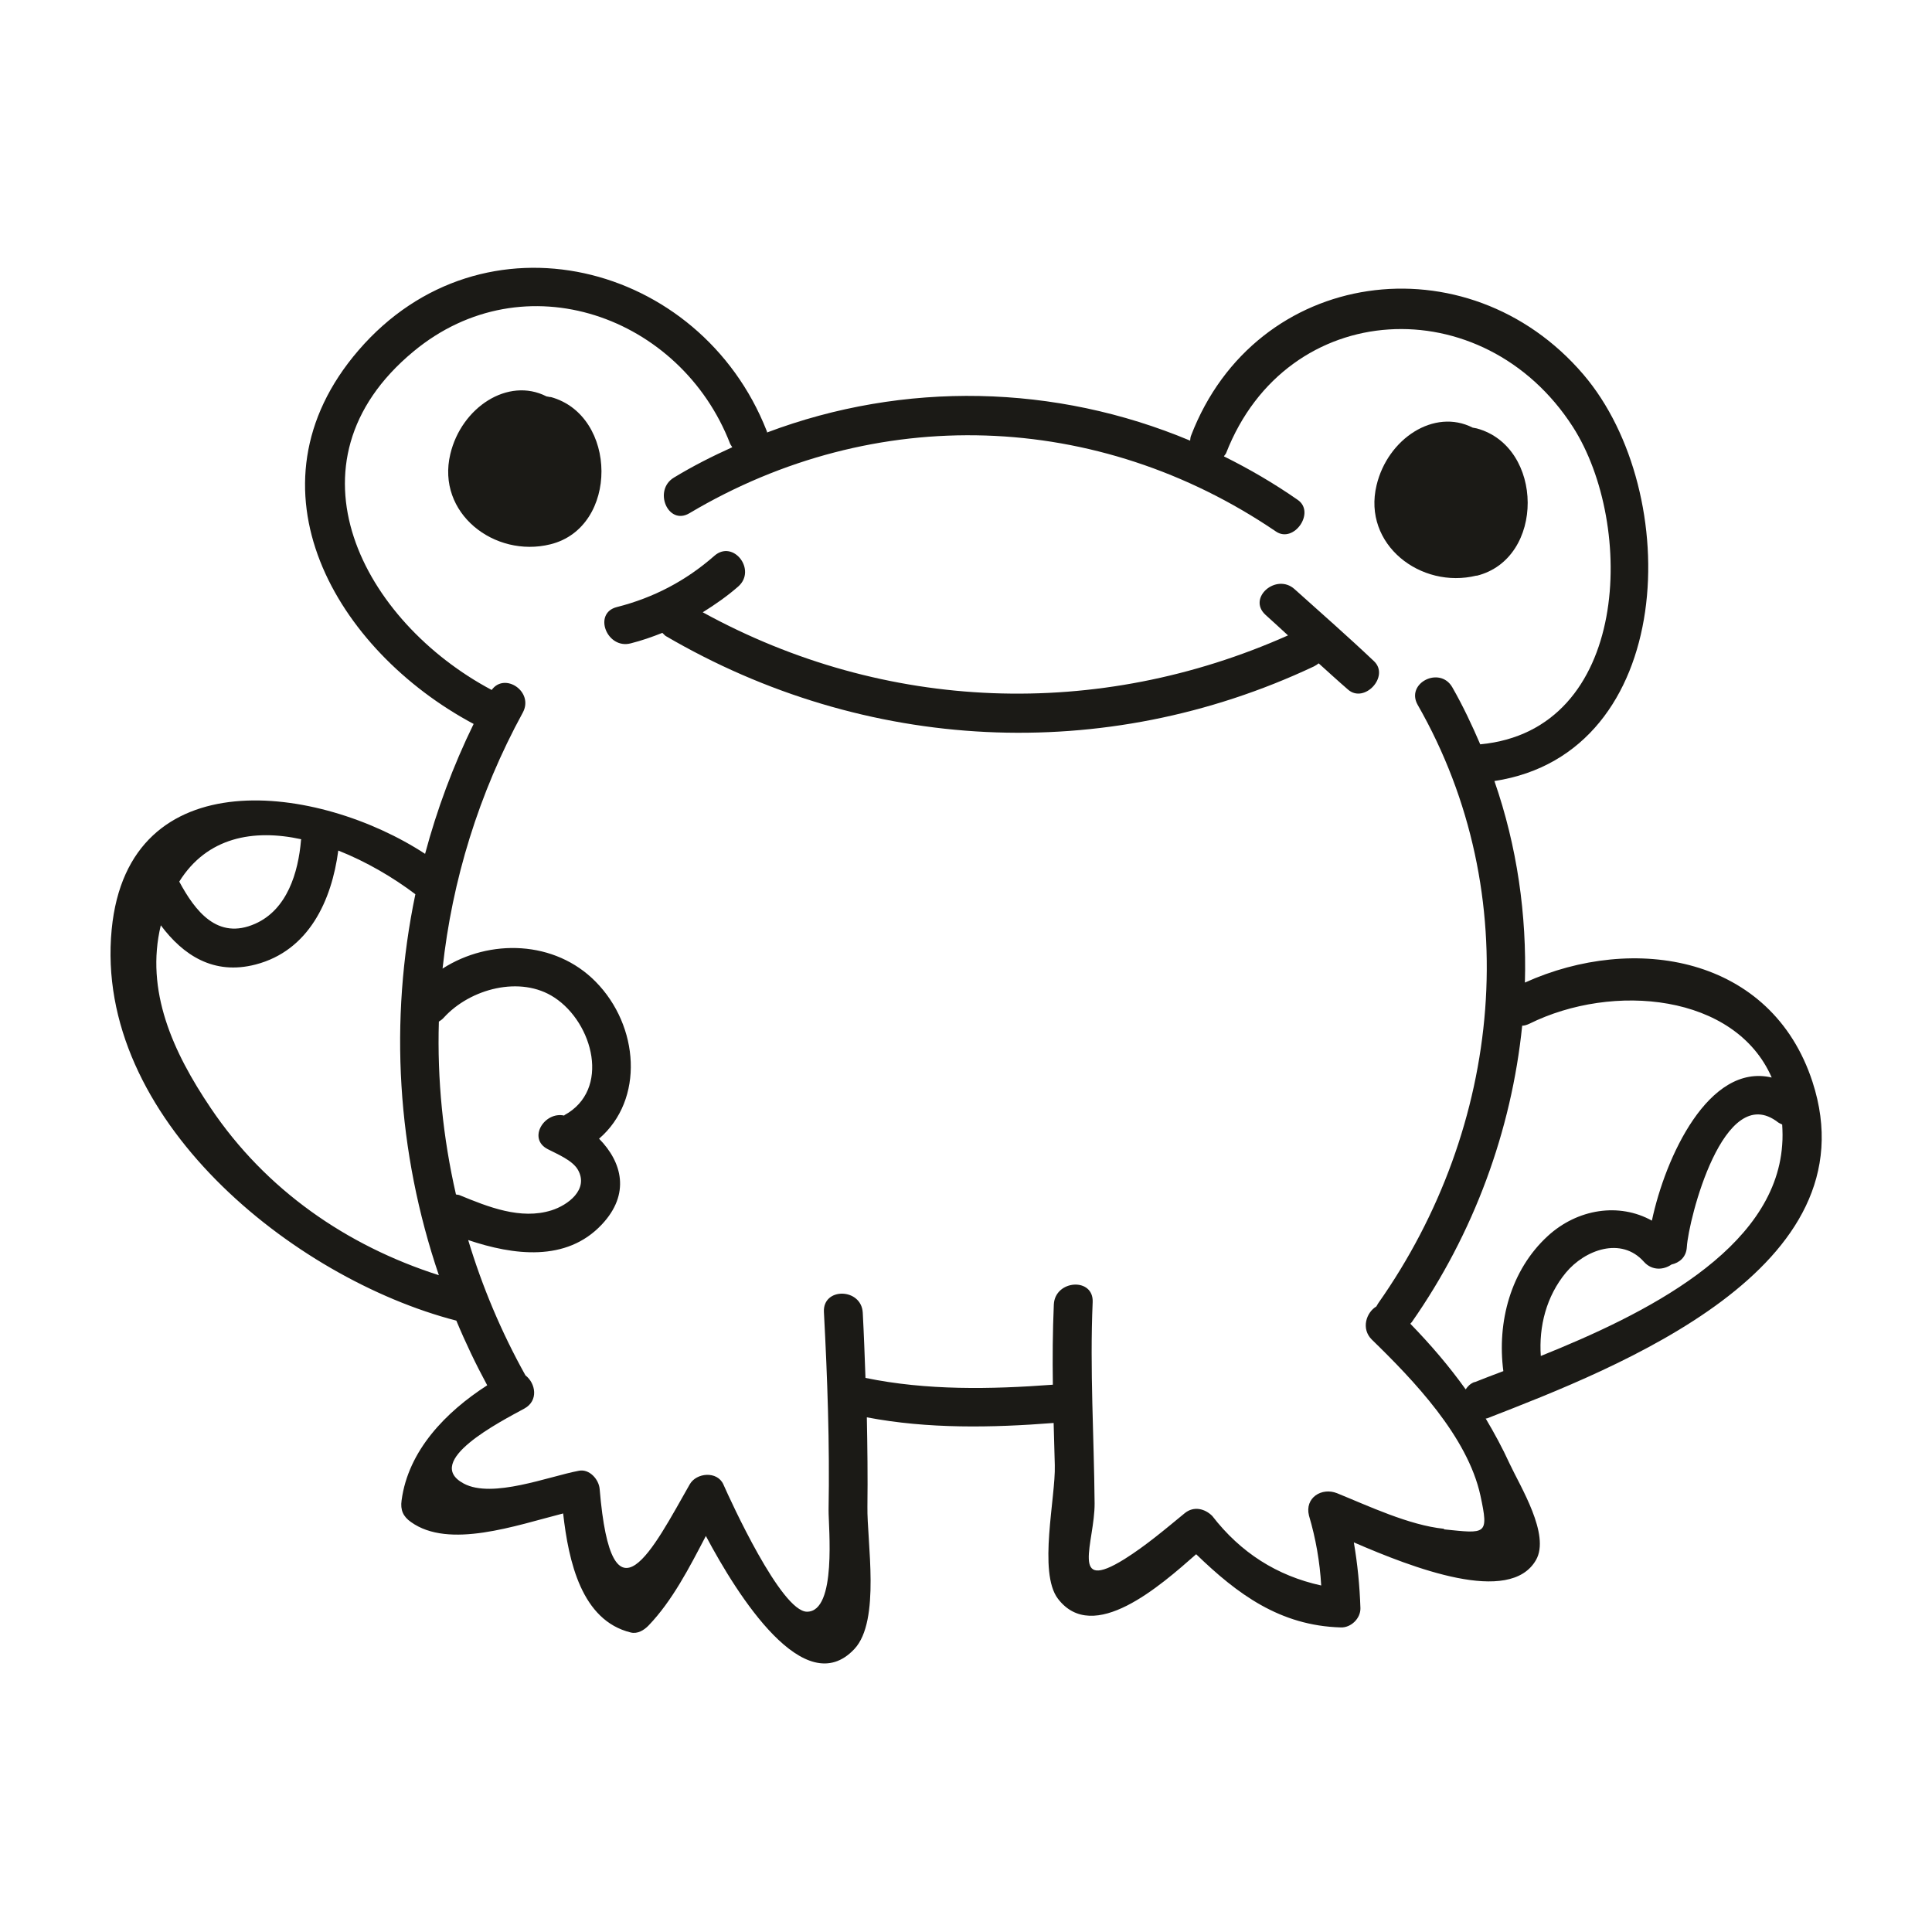 <svg width="2000" height="2000" viewBox="0 0 2000 2000" fill="none" xmlns="http://www.w3.org/2000/svg">
<path d="M1578.57 1017.56C1580.58 947.01 1570.53 876.256 1547.01 808.516C1735.76 779.772 1743.6 509.819 1639.07 387.606C1519.27 247.504 1299.77 276.45 1232.83 451.326C1232.23 452.934 1232.23 454.542 1232.03 456.15C1092.53 397.657 935.938 394.24 794.024 447.708C794.024 447.105 794.024 446.502 793.622 445.899C724.876 271.223 499.542 213.534 371.096 362.682C248.68 504.794 347.779 673.439 490.296 749.42C468.988 793.038 452.304 838.064 440.043 883.894C330.693 812.335 132.898 784.596 115.611 962.086C96.716 1157.26 303.556 1323.5 472.405 1367.12C481.853 1389.83 492.507 1412.14 504.366 1434.05C461.551 1461.59 422.555 1501.59 415.72 1553.25C414.313 1563.1 417.328 1569.93 425.369 1575.56C464.767 1603.9 533.915 1579.18 582.962 1566.72C588.59 1616.57 602.058 1677.47 652.914 1689.93C659.949 1691.74 666.783 1687.52 671.407 1682.7C695.93 1657.17 713.619 1622.8 730.705 1590.03C763.671 1652.14 833.02 1762.1 884.479 1707.02C911.816 1677.87 897.343 1595.46 897.946 1559.48C898.348 1528.73 897.946 1497.97 897.343 1467.22C960.662 1479.28 1026.59 1478.07 1090.72 1473.05C1091.12 1487.52 1091.52 1501.99 1091.92 1516.67C1092.93 1550.03 1074.43 1627.62 1095.14 1654.96C1131.72 1703 1201.27 1641.49 1238.26 1608.93C1280.87 1650.13 1324.89 1682.9 1388.01 1684.71C1398.46 1685.11 1408.51 1675.46 1408.31 1664.81C1407.51 1641.09 1405.3 1618.98 1401.48 1596.67C1462.39 1623 1562.89 1662.19 1590.03 1614.96C1605.1 1588.83 1573.75 1538.78 1562.69 1515.06C1555.25 1498.78 1546.81 1483.3 1537.97 1468.42C1538.57 1468.42 1538.97 1468.42 1539.57 1468.22C1675.06 1415.56 1939.39 1313.45 1876.27 1119.88C1833.85 989.825 1691.94 965.905 1578.57 1017.16V1017.56ZM584.168 1154.85C563.464 1150.23 545.775 1178.77 567.082 1189.63C576.73 1194.65 592.61 1201.08 598.239 1210.93C609.897 1231.44 587.585 1247.72 570.901 1252.94C538.94 1262.99 505.17 1249.33 475.823 1237.26C474.416 1236.66 473.21 1236.86 472.004 1236.46C458.536 1177.57 452.505 1117.46 454.314 1057.56C455.923 1056.56 457.732 1055.35 459.34 1053.54C486.677 1023.39 538.94 1009.52 573.916 1032.64C614.118 1058.97 632.41 1128.32 584.168 1154.45V1154.85ZM311.798 868.818C311.798 868.818 311.597 869.421 311.597 869.823C308.782 903.191 297.325 941.583 264.158 956.257C225.162 973.543 202.045 943.191 185.562 912.638C214.307 866.607 262.349 857.964 311.999 868.818H311.798ZM218.126 1147.01C178.929 1088.92 150.185 1025.6 166.466 957.865C189.583 988.82 221.141 1009.72 264.56 998.468C319.637 984.196 343.356 932.337 350.191 880.477C379.136 891.934 406.876 908.216 429.992 925.703C402.655 1056.56 410.896 1192.24 454.314 1320.08C358.834 1289.53 275.214 1231.84 218.126 1147.01ZM1494.75 1582.6C1458.77 1578.98 1415.95 1558.68 1384.19 1545.81C1368.31 1539.38 1350.42 1550.43 1355.05 1568.93C1362.08 1592.65 1366.3 1616.77 1367.71 1641.29C1321.88 1631.24 1284.29 1607.32 1254.94 1569.33C1247.3 1561.69 1235.85 1558.88 1226.6 1566.31C1206.5 1582.8 1186.2 1600.08 1164.09 1613.95C1106.6 1649.73 1133.33 1596.67 1133.13 1556.26C1132.53 1486.51 1128.1 1417.97 1131.12 1348.02C1132.33 1322.09 1092.12 1324.7 1090.92 1350.43C1089.71 1378.17 1089.51 1405.71 1089.91 1433.45C1025.39 1438.27 959.255 1439.48 895.936 1426.41C895.132 1403.9 894.328 1381.39 893.122 1358.87C891.715 1333.15 851.513 1332.34 852.92 1358.27C856.538 1426.61 858.95 1494.55 857.744 1563.1C857.543 1580.38 866.589 1668.43 835.432 1668.43C808.697 1668.43 756.233 1553.45 748.796 1536.57C742.364 1522.49 720.855 1524.5 714.021 1536.57C676.231 1602.9 633.214 1690.34 620.752 1541.39C619.948 1531.54 610.299 1520.48 599.445 1522.49C568.087 1528.32 509.593 1551.64 480.044 1535.76C437.229 1512.85 518.035 1471.64 542.759 1458.17C557.835 1449.93 554.418 1431.84 543.966 1423.8C518.839 1378.77 499.14 1331.74 484.667 1283.7C531.302 1299.38 586.178 1306.81 622.963 1267.62C652.713 1236.06 644.069 1203.09 620.149 1178.77C667.185 1138.37 661.758 1061.99 616.531 1016.16C574.519 973.543 506.979 971.332 458.134 1002.69C467.983 911.432 495.522 821.381 541.151 737.762C553.011 716.053 522.457 695.55 508.99 714.243C376.121 643.69 288.279 479.668 427.982 363.888C542.759 268.61 704.774 327.304 755.831 459.366C756.434 460.773 757.44 461.778 758.043 462.984C737.539 472.231 717.237 482.482 697.739 494.342C675.829 507.407 691.508 544.392 713.619 531.327C905.987 416.954 1136.35 424.793 1320.87 550.222C1339.37 562.885 1362.08 530.322 1343.39 517.457C1318.86 500.372 1293.34 485.497 1267 472.432C1267.61 471.226 1268.61 470.422 1269.21 469.216C1332.13 307.606 1535.75 298.158 1628.22 441.879C1692.95 542.784 1687.92 755.852 1532.34 770.526C1523.69 750.425 1514.45 730.726 1503.39 711.429C1490.53 689.118 1454.75 707.208 1467.61 729.721C1579.98 926.105 1555.05 1166.91 1426.81 1349.03C1426 1350.23 1425.4 1351.44 1424.8 1352.44C1414.34 1358.67 1408.72 1375.56 1420.17 1386.81C1463.19 1428.62 1519.27 1487.12 1532.54 1548.22C1541.38 1589.43 1538.37 1587.62 1494.95 1583.2L1494.75 1582.6ZM1526.51 1430.63C1522.09 1432.24 1519.47 1435.06 1517.26 1438.27C1500.18 1414.35 1480.88 1391.84 1459.97 1370.33C1460.58 1369.73 1460.98 1369.13 1461.58 1368.52C1525.7 1276.86 1564.7 1170.33 1575.76 1061.79C1578.17 1061.79 1580.58 1060.98 1583.19 1059.78C1669.63 1016.96 1796.27 1028.82 1834.06 1115.45C1768.73 1100.18 1723.9 1198.07 1710.03 1263.6C1676.06 1244.7 1633.04 1251.34 1602.29 1279.48C1563.7 1314.85 1549.62 1368.72 1556.26 1419.38C1545.6 1423.4 1535.55 1427.22 1526.51 1430.84V1430.63ZM1595.05 1403.9C1592.84 1372.95 1600.88 1341.79 1620.98 1317.47C1640.48 1293.95 1678.27 1279.68 1701.79 1306.21C1710.23 1315.66 1722.29 1314.65 1730.33 1309.02C1738.37 1307.22 1745.61 1301.59 1746.21 1290.93C1747.82 1263.19 1784.2 1117.87 1840.69 1161.89C1842.1 1162.89 1843.5 1163.29 1844.91 1164.1C1845.31 1170.93 1845.51 1177.77 1844.91 1185.2C1837.27 1294.35 1701.59 1360.88 1595.05 1403.7V1403.9Z" fill="#1B1A16"/>
<path d="M1422.38 684.495C1395.45 658.967 1367.71 634.645 1340.17 609.921C1321.27 592.836 1290.92 618.966 1310.02 636.454C1317.86 643.489 1325.7 650.726 1333.34 657.761C1136.55 745.4 916.438 737.561 727.488 633.841C740.353 625.801 752.815 617.158 764.273 607.107C783.57 590.022 759.047 558.262 739.548 575.348C710 601.278 676.632 618.766 638.641 628.414C613.514 634.645 628.188 672.434 652.913 666.002C664.169 663.188 675.024 659.369 685.677 655.148C686.884 656.153 687.688 657.359 689.095 658.364C895.734 779.169 1143.18 792.034 1360.07 689.922C1362.08 688.917 1363.49 687.912 1365.1 686.706C1375.15 695.751 1385.2 704.998 1395.45 713.842C1412.33 728.717 1438.87 700.173 1422.38 684.495Z" fill="#1B1A16"/>
<path d="M569.896 411.125C568.489 410.723 567.082 410.723 565.675 410.321C525.874 390.019 477.632 421.778 466.174 470.02C451.5 531.327 512.005 577.76 569.695 563.488C640.853 546.001 639.647 429.818 569.896 410.924V411.125Z" fill="#1B1A16"/>
<path d="M1528.52 596.051C1599.68 578.564 1598.47 462.381 1528.72 443.487C1527.31 443.084 1525.9 443.085 1524.5 442.683C1484.7 422.381 1436.45 454.14 1425 502.382C1410.32 563.689 1470.83 610.122 1528.52 595.85V596.051Z" fill="#1B1A16"/>
</svg>
